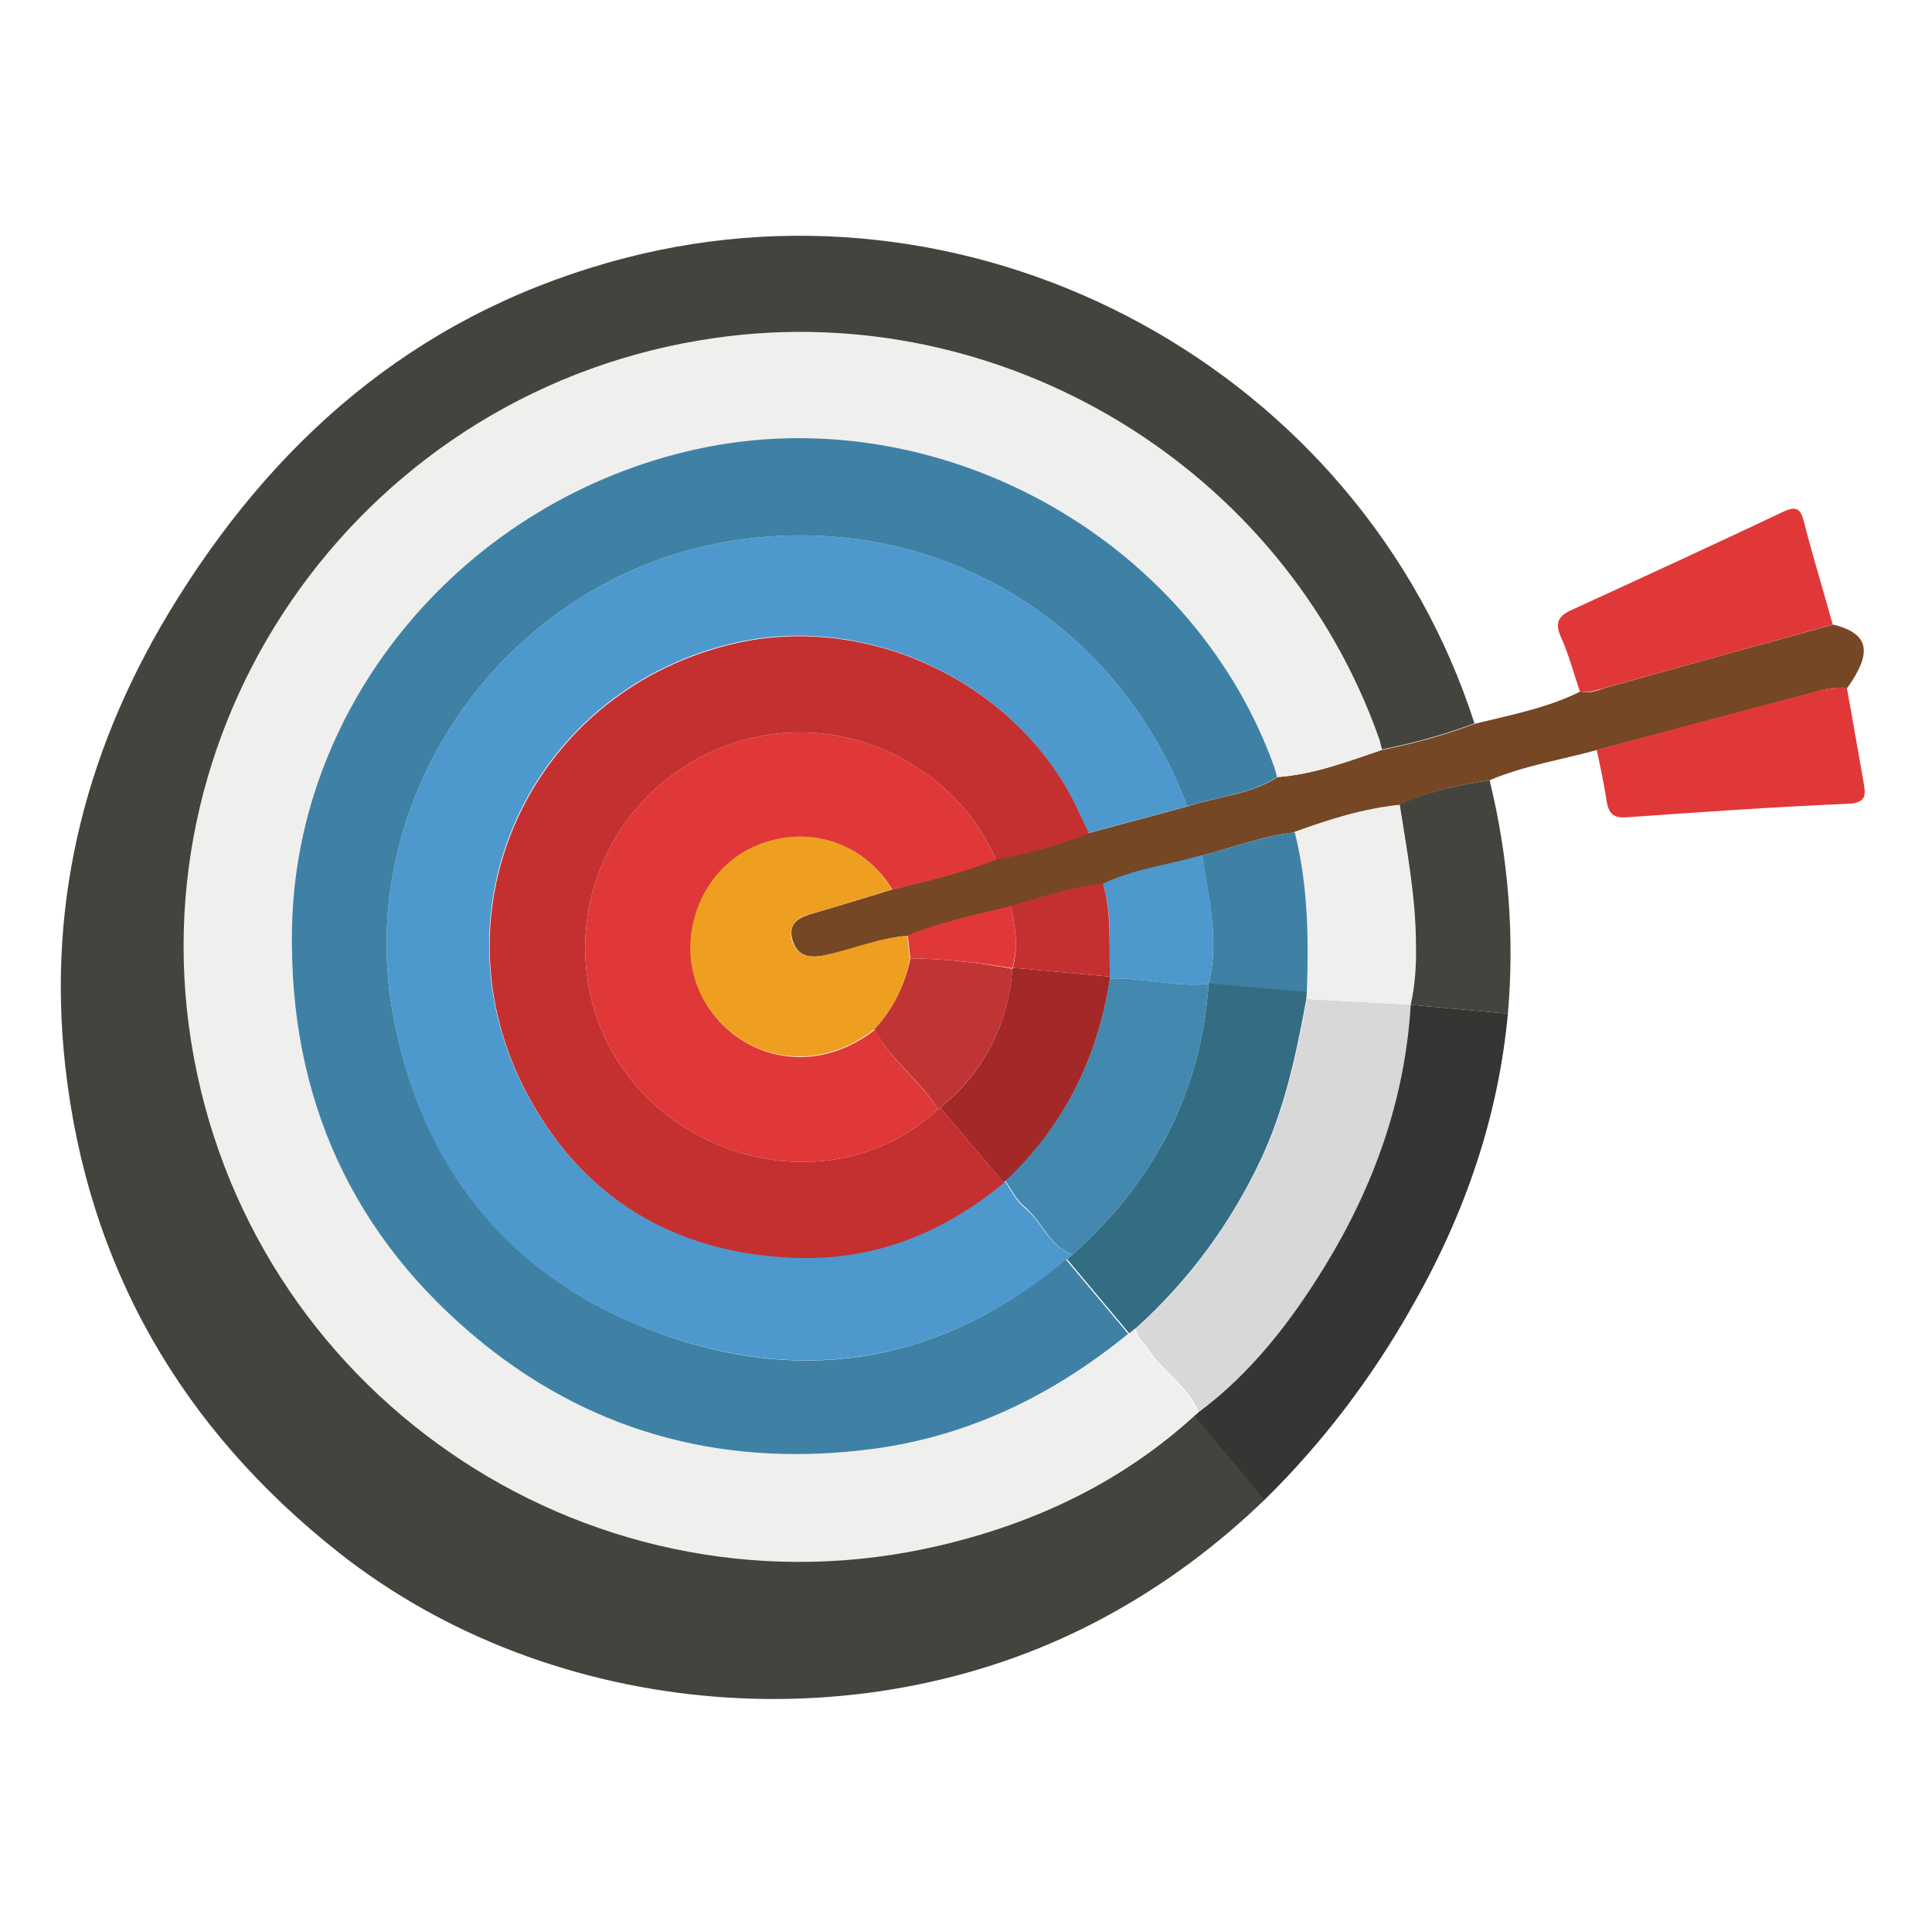 <?xml version="1.0" encoding="utf-8"?>
<!-- Generator: Adobe Illustrator 25.2.3, SVG Export Plug-In . SVG Version: 6.00 Build 0)  -->
<svg version="1.1" id="Layer_1" xmlns="http://www.w3.org/2000/svg" xmlns:xlink="http://www.w3.org/1999/xlink" x="0px" y="0px"
	 viewBox="0 0 369.9 369.8" style="enable-background:new 0 0 369.9 369.8;" xml:space="preserve">
<style type="text/css">
	.st0{fill:#754725;}
	.st1{fill:#E03838;}
	.st2{fill:#EFEFED;}
	.st3{fill:#D8D8D8;}
	.st4{fill:#4D99CE;}
	.st5{fill:#EF9F20;}
	.st6{fill:#4389AF;}
	.st7{fill:#C13434;}
	.st8{fill:#A32828;}
	.st9{fill:#C43030;}
	.st10{fill:#3F81A5;}
	.st11{fill:#346C84;}
	.st12{fill:#44443F;}
	.st13{fill:#353533;}
</style>
<path class="st0" d="M285.2,149.4c-5.9,0.9-11.8,2.1-17.2,4.8c-7,0.7-13.6,2.8-20.1,5.2c-6.1,0.6-11.8,2.9-17.7,4.4
	c-6.3,1.9-12.9,2.6-19,5.5c-6.1,0.6-11.9,2.6-17.7,4.3c-6.6,1.6-13.3,3-19.7,5.6c-5.6,0.4-10.8,2.8-16.3,3.8c-2.8,0.5-5-0.1-5.8-3.1
	s1-4.1,3.6-4.9c5.2-1.5,10.4-3.1,15.6-4.7c6.7-1.7,13.4-3.2,19.8-5.8c6.1-1.1,12-2.8,17.8-5l18.9-5.1c5.7-1.9,12-2.2,17.2-5.6
	c7-0.5,13.5-3,20-5.2c6-1.2,11.9-2.8,17.7-5c6.9-1.7,13.9-3,20.3-6.2c1.7,0.5,3.2-0.2,4.8-0.7c14.6-4.1,29.1-8.1,43.6-12.1
	c6.8,1.7,7.6,5.2,2.7,12.1c-1.3-0.1-2.6,0-3.9,0.2c-14.7,3.9-29.3,7.8-44,11.7C298.9,145.5,291.8,146.6,285.2,149.4z"/>
<path class="st1" d="M350.9,119.6c-14.5,4-29.1,8.1-43.6,12.1c-1.6,0.4-3.1,1.1-4.8,0.7c-1.2-3.4-2.1-7-3.6-10.3
	c-1.2-2.7-0.7-4.1,2-5.3c13.5-6.2,27-12.4,40.5-18.8c2.5-1.2,3.4-0.6,4,2C347.1,106.6,349.1,113.1,350.9,119.6z"/>
<path class="st1" d="M305.7,143.6c14.6-3.9,29.3-7.9,44-11.7c1.3-0.2,2.6-0.3,3.9-0.2c1.1,6,2.1,12,3.2,18.1
	c0.4,2.3,0.6,3.9-2.8,4.1c-14.2,0.6-28.4,1.6-42.6,2.6c-2.6,0.2-3.4-0.8-3.8-3.1C307.1,150,306.4,146.8,305.7,143.6z"/>
<path class="st2" d="M264.5,143.6c-6.5,2.2-13,4.7-20,5.2c-0.2-0.8-0.4-1.6-0.7-2.4c-16-43.8-64.7-70.4-110.4-60.4
	c-44.2,9.7-76.7,48.1-77.5,91.8c-0.6,32.5,11.6,59.3,36.8,79.6c21.8,17.5,47.1,23.7,74.7,20c19-2.6,35.4-10.8,49.9-23
	c0,1.5,1.3,2.2,1.9,3.3c2.8,4.7,8,7.5,10.1,12.7c-14.1,13.1-30.8,21.2-49.3,25.6c-65.5,15.5-130.8-27.3-143-93.5
	C25,136.9,70.5,74.1,137,64.7c54.9-7.8,108.8,24.8,127.1,76.9C264.3,142.2,264.4,142.9,264.5,143.6z"/>
<path class="st3" d="M229.5,270.4c-2.1-5.2-7.3-8-10.1-12.7c-0.7-1.1-1.9-1.8-1.9-3.3c10.1-9.1,18.3-20.2,24.1-32.6
	c4.5-9.7,6.7-20,8.6-30.5l20,1.1c-1.1,18.1-7,34.6-16.4,50C247.2,253.1,239.7,262.9,229.5,270.4z"/>
<path class="st2" d="M270.1,192.4l-20-1.1c0.4-10.7,0.4-21.4-2.3-32c6.6-2.4,13.2-4.5,20.2-5.2c1.4,8.9,3.1,17.8,3.1,27
	C271.2,184.9,270.9,188.7,270.1,192.4z"/>
<path class="st4" d="M205.4,240.2c-23.4,20-50,25.5-78.9,15.2S80.6,223.9,75.2,194c-7.6-42,22-83.2,64.1-90.3
	c38.3-6.5,74.3,14.2,88,50.7l-18.9,5.1c-1-2.1-2-4.2-3-6.3c-11.8-22.9-39.2-35.7-64.3-30.2c-39.4,8.8-59.2,51.2-40.1,86.7
	c11.1,20.6,29.5,30.7,52.6,31.1c14.5,0.2,27.5-5.2,38.8-14.6c1.2,1.7,2.2,3.8,3.8,5.1C199.5,233.9,200.8,238.7,205.4,240.2z"/>
<path class="st1" d="M179.6,212.4c-21.9,20.4-59.5,8.2-66.5-21.6c-3.8-16.5,2.8-33.6,16.7-43.2c13.9-9.7,32.3-9.8,46.3-0.3
	c6.4,4.2,11.5,10.2,14.6,17.3c-6.4,2.6-13.1,4.1-19.8,5.8c-5.7-9.5-17.2-12.8-27.3-7.8c-9.6,4.8-13.9,16.9-9.8,26.8
	c4.8,11.7,20.2,18.2,33.7,7.8C170.5,203,176.1,206.8,179.6,212.4z"/>
<path class="st5" d="M167.4,197.1c-13.5,10.4-28.9,3.9-33.7-7.8c-4.1-9.9,0.3-22,9.8-26.8c10.1-5,21.6-1.7,27.3,7.8
	c-5.2,1.6-10.4,3.2-15.6,4.7c-2.6,0.7-4.3,2-3.6,4.9s3,3.6,5.8,3.1c5.5-1.1,10.7-3.4,16.3-3.8l0.5,4.4
	C173.3,188.6,170.9,193.4,167.4,197.1z"/>
<path class="st4" d="M212.5,187.4c-0.2-6.1,0.5-12.2-1.3-18.2c6-2.9,12.7-3.6,19-5.5c1.2,8.2,3.3,16.4,1.2,24.7
	C225,189.1,218.8,187.1,212.5,187.4z"/>
<path class="st1" d="M174.3,183.5l-0.5-4.4c6.4-2.6,13.1-4,19.7-5.6c0.9,4,1.5,7.9,0.3,11.9C187.4,184.3,180.8,183.6,174.3,183.5z"
	/>
<path class="st6" d="M212.5,187.4c6.3-0.3,12.6,1.7,18.9,1c-1.4,20.9-10.6,38-26,51.8c-4.5-1.5-5.8-6.3-9.2-9.1
	c-1.6-1.3-2.5-3.3-3.8-5.1C203.7,215.6,210.2,202.6,212.5,187.4z"/>
<path class="st7" d="M174.3,183.5c6.5,0.1,13.1,0.8,19.5,2c-0.6,10.6-5.8,20.4-14.2,26.9c-3.4-5.6-9.1-9.4-12.2-15.3
	C170.9,193.4,173.3,188.6,174.3,183.5z"/>
<path class="st8" d="M212.5,187.4c0-0.1,0-0.2,0-0.4l-18.6-1.7c0,0.1,0,0.1-0.1,0.2c-0.6,10.4-5.6,20.1-13.8,26.6l12.1,14.3l0.3-0.2
	C203.7,215.6,210.2,202.6,212.5,187.4z"/>
<path class="st9" d="M179.6,212.4c-21.9,20.4-59.5,8.2-66.5-21.6c-3.8-16.5,2.8-33.6,16.7-43.2c13.9-9.7,32.3-9.8,46.3-0.3
	c6.4,4.2,11.5,10.2,14.6,17.3c6.1-1.1,12-2.8,17.8-5c-1-2.1-2-4.2-3-6.3c-11.8-22.9-39.2-35.7-64.3-30.2
	c-39.4,8.8-59.2,51.2-40.1,86.7c11.1,20.6,29.5,30.7,52.6,31.1c14.4,0.2,27.3-5.1,38.5-14.4L180,212.1L179.6,212.4z"/>
<path class="st9" d="M211.2,169.2c-6.1,0.6-11.9,2.6-17.7,4.3c0.9,3.9,1.5,7.8,0.4,11.8l18.6,1.7
	C212.3,181.1,212.9,175.1,211.2,169.2z"/>
<path class="st10" d="M126.5,255.4c-28.8-10.3-45.9-31.6-51.3-61.4c-7.6-42,22-83.2,64.1-90.3c38.3-6.5,74.3,14.2,88,50.7
	c5.7-1.9,12-2.2,17.2-5.6c-0.2-0.8-0.4-1.6-0.7-2.4c-16-43.8-64.7-70.4-110.4-60.4c-44.2,9.7-76.7,48.1-77.5,91.8
	c-0.6,32.5,11.6,59.3,36.8,79.6c21.8,17.5,47.1,23.7,74.7,20c18.4-2.5,34.4-10.4,48.6-22l-11.9-14.2
	C181.1,260.4,154.9,265.6,126.5,255.4z"/>
<path class="st10" d="M247.9,159.4c-6.1,0.6-11.8,2.9-17.7,4.4c1.2,8.2,3.3,16.3,1.2,24.6l18.8,1.6
	C250.6,179.6,250.4,169.4,247.9,159.4z"/>
<path class="st11" d="M241.5,221.8c4.5-9.7,6.7-20,8.6-30.5l0.1-1.4l-18.8-1.6c0,0,0,0.1,0,0.1c-1.4,20.9-10.6,38-26,51.8l-1.1,0.9
	l11.9,14.2c0.4-0.3,0.8-0.7,1.3-1C227.6,245.2,235.7,234.2,241.5,221.8z"/>
<path class="st12" d="M285.2,149.4c-5.9,0.9-11.8,2.1-17.2,4.7c1.4,8.9,3.1,17.9,3.1,27c0.1,3.8-0.2,7.6-1,11.3l0,0l18.6,1.7
	C290,179.2,288.8,164.1,285.2,149.4z"/>
<path class="st12" d="M180.1,295.9c-65.5,15.5-130.8-27.3-143-93.5C25,136.9,70.5,74.1,137,64.7c54.9-7.8,108.8,24.8,127.1,76.9
	c0.2,0.6,0.3,1.3,0.5,1.9c6-1.2,11.9-2.8,17.7-5c-21.7-67.3-93.9-106.9-162.6-89.1C82,59.2,54.4,82,34,114.6
	c-17.3,27.6-25.1,57.3-21.5,89.6c4.3,38.3,22.2,69.3,52.5,93.2c40.9,32.2,101.2,37,146.8,12.1c11.1-6,21.3-13.6,30.4-22.4
	l-13.4-16.1C214.8,283.8,198.3,291.6,180.1,295.9z"/>
<path class="st13" d="M270.4,250.1c10.3-18,16.5-36.6,18.3-56l-18.6-1.7c-1.1,18.1-7,34.6-16.4,50c-6.5,10.6-14.1,20.5-24.2,28
	l-0.8,0.7l13.4,16.1C253.2,276.3,262.7,263.8,270.4,250.1z"/>
</svg>
